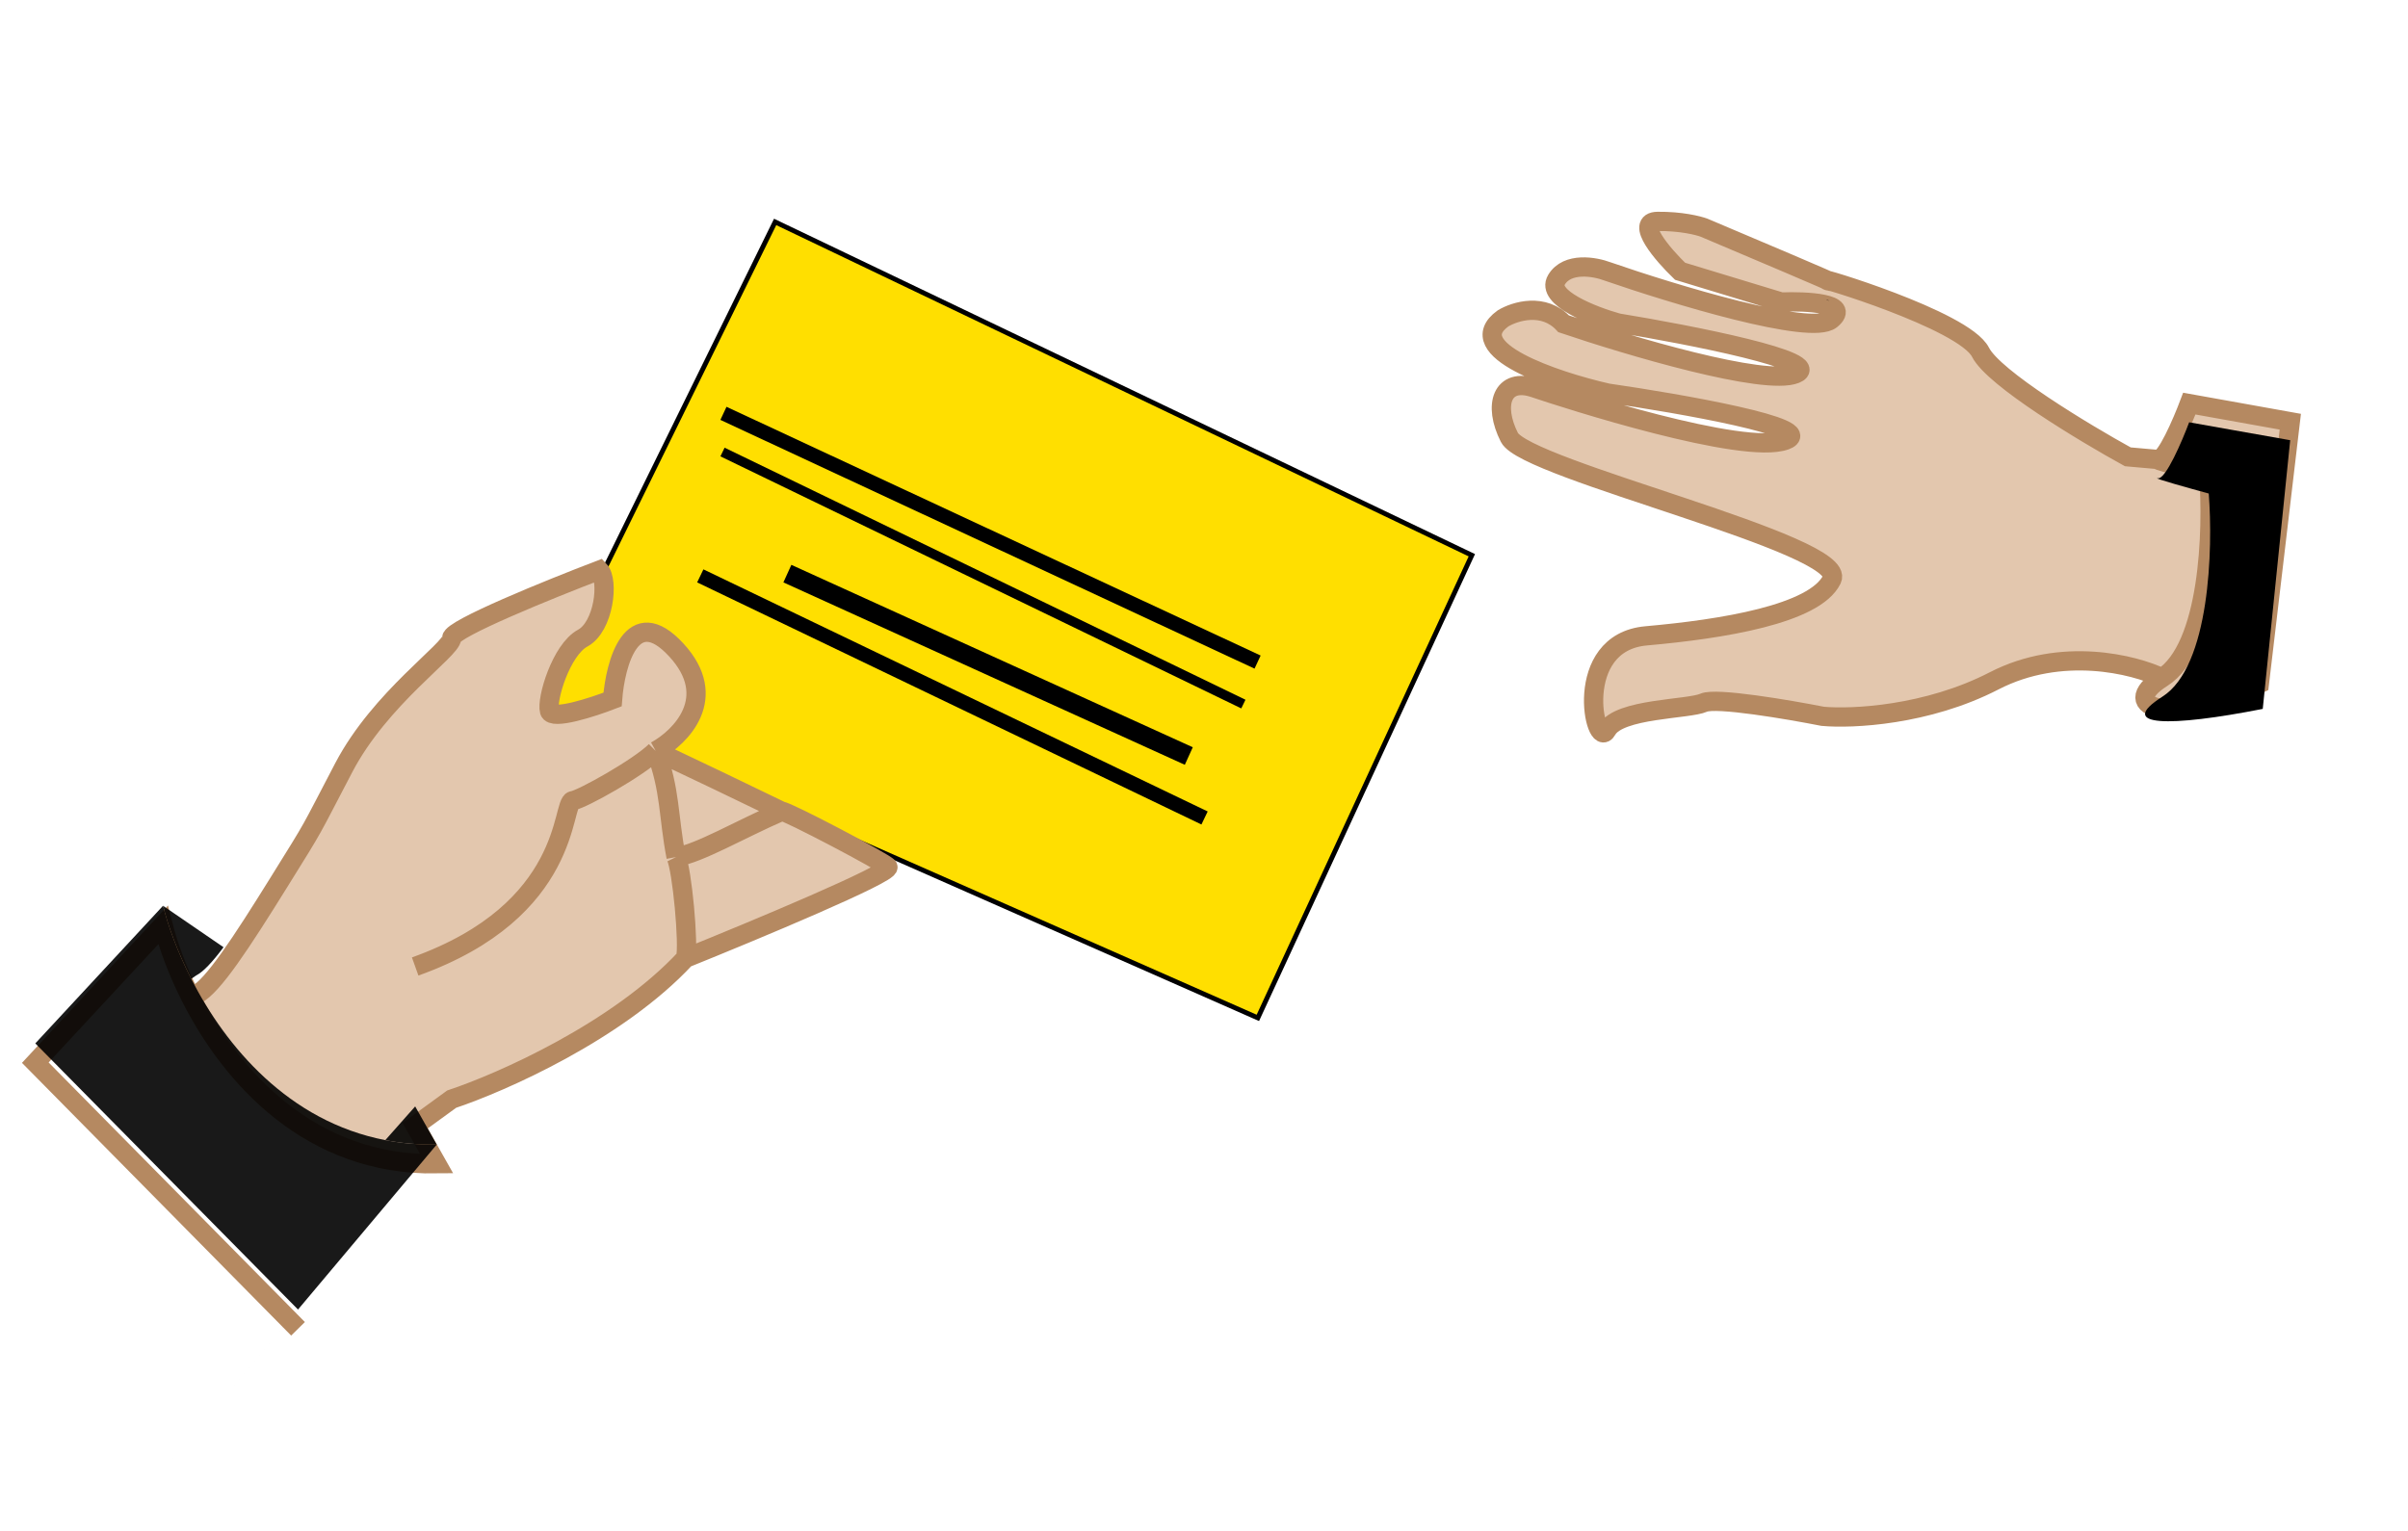 <svg width="500" height="318" viewBox="0 0 500 318" fill="none" xmlns="http://www.w3.org/2000/svg">
<path d="M454.592 83.831L475.562 87.594L469.137 142.023C451.002 150.962 439.066 147.065 448.935 140.798C443.137 137.998 428.047 134.202 414.071 141.415C400.095 148.629 384.517 149.335 378.476 148.786C371.287 147.37 356.281 144.82 353.769 145.954C350.63 147.371 336.149 147.103 333.657 151.628C331.165 156.154 326.21 133.45 341.835 132.068C357.459 130.685 376.852 127.602 380.378 120.343C383.904 113.084 316.844 97.621 313.413 90.856C309.982 84.091 311.908 78.31 318.601 80.58C325.293 82.85 361.976 94.638 370.736 91.441C377.744 88.883 349.045 83.846 333.82 81.648C322.871 79.157 303.195 72.568 312.084 66.138C314.558 64.644 320.542 62.775 324.68 67.256C338.065 71.796 366.434 80.232 372.826 77.65C379.219 75.067 350.899 69.532 335.94 67.087C330.756 65.648 320.949 61.835 323.194 58.102C325.439 54.368 331.164 55.387 333.746 56.363C347.482 61.123 376.006 69.791 380.211 66.382C384.417 62.972 375.072 62.529 369.874 62.733L348.854 56.347C345.291 52.917 339.367 46.042 344.179 45.987C348.991 45.932 352.624 46.837 353.839 47.296C362.085 50.779 376.749 56.996 379.469 58.229C381.717 58.72 408.129 67.038 411.236 73.165C413.98 78.577 432.769 89.9 441.82 94.884L448.003 95.433C448.033 95.434 448.072 95.438 448.118 95.443C449.714 95.63 453.099 87.779 454.592 83.831Z" fill="#E3C7AE"/>
<path d="M448.118 95.443C449.714 95.63 453.099 87.779 454.592 83.831L475.562 87.594L469.137 142.023C451.002 150.962 439.066 147.065 448.935 140.798M448.118 95.443C446.522 95.256 454.46 97.494 458.628 98.636C459.509 110.079 458.803 134.531 448.935 140.798M448.118 95.443L441.82 94.884C432.769 89.9 413.98 78.577 411.236 73.165C407.805 66.4 375.961 56.963 379.606 58.341C382.522 59.444 363.643 51.437 353.839 47.296C352.624 46.837 348.991 45.932 344.179 45.987C339.367 46.042 345.291 52.917 348.854 56.347L369.874 62.733C375.072 62.529 384.417 62.972 380.211 66.382C376.006 69.791 347.482 61.123 333.746 56.363C331.164 55.387 325.439 54.368 323.194 58.102C320.949 61.835 330.756 65.648 335.94 67.087C350.899 69.532 379.219 75.067 372.826 77.65C366.434 80.232 338.065 71.796 324.68 67.256C320.542 62.775 314.558 64.644 312.084 66.138C303.195 72.568 322.871 79.157 333.82 81.648C349.045 83.846 377.744 88.883 370.736 91.441C361.976 94.638 325.293 82.85 318.601 80.58C311.908 78.31 309.982 84.091 313.413 90.856C316.844 97.621 383.904 113.084 380.378 120.343C376.852 127.602 357.459 130.685 341.835 132.068C326.21 133.45 331.165 156.154 333.657 151.628C336.149 147.103 350.629 147.371 353.769 145.954C356.281 144.82 371.287 147.37 378.476 148.786C384.517 149.335 400.095 148.629 414.071 141.415C428.047 134.202 443.137 137.998 448.935 140.798" stroke="#B58961" stroke-width="4"/>
<g filter="url(#filter0_d)">
<path fill-rule="evenodd" clip-rule="evenodd" d="M475.538 87.435L454.561 83.713C453.076 87.665 449.706 95.522 448.11 95.338C448.064 95.333 448.025 95.329 447.995 95.328C446.972 95.283 454.577 97.409 458.626 98.51C459.529 109.951 458.872 134.405 449.016 140.691C439.159 146.978 450.576 147.04 469.84 143.243L475.538 87.435ZM379.388 58.259C379.902 58.491 379.989 58.545 379.526 58.371C379.181 58.242 379.153 58.208 379.388 58.259Z" fill="black"/>
</g>
<g filter="url(#filter1_d)">
<path d="M112.044 141.636L160.953 42.095L305.615 111.326L261.183 207.422L112.044 141.636Z" fill="#FFDF00"/>
<path d="M112.044 141.636L160.953 42.095L305.615 111.326L261.183 207.422L112.044 141.636Z" stroke="black"/>
</g>
<g filter="url(#filter2_d)">
<path d="M86.206 229.811L90.683 237.733C64.382 238.144 48.066 219.682 39.707 203.315L40.74 202.601C44.185 200.879 50.04 191.924 57.962 179.18C65.884 166.436 63.817 169.88 71.395 155.414C78.972 140.947 93.783 130.959 93.783 128.548C93.783 126.619 114.219 118.33 124.437 114.426C126.504 116.607 125.367 126.193 120.993 128.548C116.515 130.959 113.416 141.292 114.104 143.703C114.656 145.632 123.06 142.899 127.193 141.292C127.767 133.714 131.209 121.039 140.387 130.959C149.564 140.879 141.385 149.099 136.148 151.969C143.121 155.254 155.396 161.134 162.325 164.509C163.135 164.325 184.06 175.308 184.369 176.08C184.92 177.457 156.584 189.283 142.348 195.024C128.295 210.179 104.116 220.856 93.783 224.3L86.206 229.811Z" fill="#E3C7AE"/>
<path d="M142.348 195.024C128.295 210.179 104.116 220.856 93.783 224.3L86.206 229.811L90.683 237.733C64.382 238.144 48.066 219.682 39.707 203.315M142.348 195.024C156.584 189.283 184.92 177.457 184.369 176.08C184.06 175.308 163.135 164.325 162.325 164.509M142.348 195.024C143.096 192.331 141.62 176.521 140.387 174.013M136.148 151.969C132.704 155.414 120.855 162.027 118.926 162.302C116.515 162.647 118.926 185.035 86.206 196.746M136.148 151.969C139.248 160.236 138.731 165.404 140.387 174.013M136.148 151.969C143.121 155.254 155.396 161.134 162.325 164.509M136.148 151.969C141.385 149.099 149.564 140.879 140.387 130.959C131.209 121.039 127.767 133.714 127.193 141.292C123.06 142.899 114.656 145.632 114.104 143.703C113.416 141.292 116.515 130.959 120.993 128.548C125.367 126.193 126.504 116.607 124.437 114.426C114.219 118.33 93.783 126.619 93.783 128.548C93.783 130.959 78.972 140.947 71.395 155.414C63.817 169.88 65.884 166.436 57.962 179.18C50.04 191.924 44.185 200.879 40.74 202.601L39.707 203.315M140.387 174.013C145.103 173.324 153.757 168.221 162.325 164.509M39.707 203.315C36.857 197.734 34.932 192.397 33.852 188.135L7.331 216.723L61.881 272.001" stroke="#B58961" stroke-width="4"/>
</g>
<path fill-rule="evenodd" clip-rule="evenodd" d="M33.852 188.135L7.331 216.723L61.881 272.001L23.519 317.642L90.683 237.733C86.922 237.792 83.365 237.465 80.006 236.813C59.878 232.907 46.87 217.342 39.707 203.315C36.857 197.734 34.932 192.397 33.852 188.135Z" fill="black" fill-opacity="0.9"/>
<path d="M33.852 188.135C34.932 192.397 36.857 197.734 39.707 203.315L40.74 202.601C42.205 201.869 44.105 199.829 46.415 196.746L33.852 188.135Z" fill="black" fill-opacity="0.9"/>
<path d="M90.683 237.733L86.206 229.811L80.006 236.813C83.365 237.465 86.922 237.792 90.683 237.733Z" fill="black" fill-opacity="0.9"/>
<line x1="150.218" y1="85.855" x2="261.125" y2="137.52" stroke="black" stroke-width="3"/>
<line x1="150.023" y1="93.888" x2="258.175" y2="146.242" stroke="black" stroke-width="2"/>
<line x1="163.492" y1="119.145" x2="246.844" y2="157.033" stroke="black" stroke-width="4"/>
<line x1="145.408" y1="119.614" x2="250.116" y2="169.901" stroke="black" stroke-width="3"/>
<defs>
<filter id="filter0_d" x="375.234" y="26.991" width="124.327" height="143.832" filterUnits="userSpaceOnUse" color-interpolation-filters="sRGB">
<feFlood flood-opacity="0" result="BackgroundImageFix"/>
<feColorMatrix in="SourceAlpha" type="matrix" values="0 0 0 0 0 0 0 0 0 0 0 0 0 0 0 0 0 0 127 0"/>
<feOffset dy="4"/>
<feGaussianBlur stdDeviation="2"/>
<feColorMatrix type="matrix" values="0 0 0 0 0 0 0 0 0 0 0 0 0 0 0 0 0 0 0.25 0"/>
<feBlend mode="normal" in2="BackgroundImageFix" result="effect1_dropShadow"/>
<feBlend mode="normal" in="SourceGraphic" in2="effect1_dropShadow" result="shape"/>
</filter>
<filter id="filter1_d" x="107.365" y="41.43" width="202.911" height="174.648" filterUnits="userSpaceOnUse" color-interpolation-filters="sRGB">
<feFlood flood-opacity="0" result="BackgroundImageFix"/>
<feColorMatrix in="SourceAlpha" type="matrix" values="0 0 0 0 0 0 0 0 0 0 0 0 0 0 0 0 0 0 127 0"/>
<feOffset dy="4"/>
<feGaussianBlur stdDeviation="2"/>
<feColorMatrix type="matrix" values="0 0 0 0 0 0 0 0 0 0 0 0 0 0 0 0 0 0 0.25 0"/>
<feBlend mode="normal" in2="BackgroundImageFix" result="effect1_dropShadow"/>
<feBlend mode="normal" in="SourceGraphic" in2="effect1_dropShadow" result="shape"/>
</filter>
<filter id="filter2_d" x="0.563" y="112.081" width="189.816" height="169.324" filterUnits="userSpaceOnUse" color-interpolation-filters="sRGB">
<feFlood flood-opacity="0" result="BackgroundImageFix"/>
<feColorMatrix in="SourceAlpha" type="matrix" values="0 0 0 0 0 0 0 0 0 0 0 0 0 0 0 0 0 0 127 0"/>
<feOffset dy="4"/>
<feGaussianBlur stdDeviation="2"/>
<feColorMatrix type="matrix" values="0 0 0 0 0 0 0 0 0 0 0 0 0 0 0 0 0 0 0.25 0"/>
<feBlend mode="normal" in2="BackgroundImageFix" result="effect1_dropShadow"/>
<feBlend mode="normal" in="SourceGraphic" in2="effect1_dropShadow" result="shape"/>
</filter>
</defs>
</svg>
